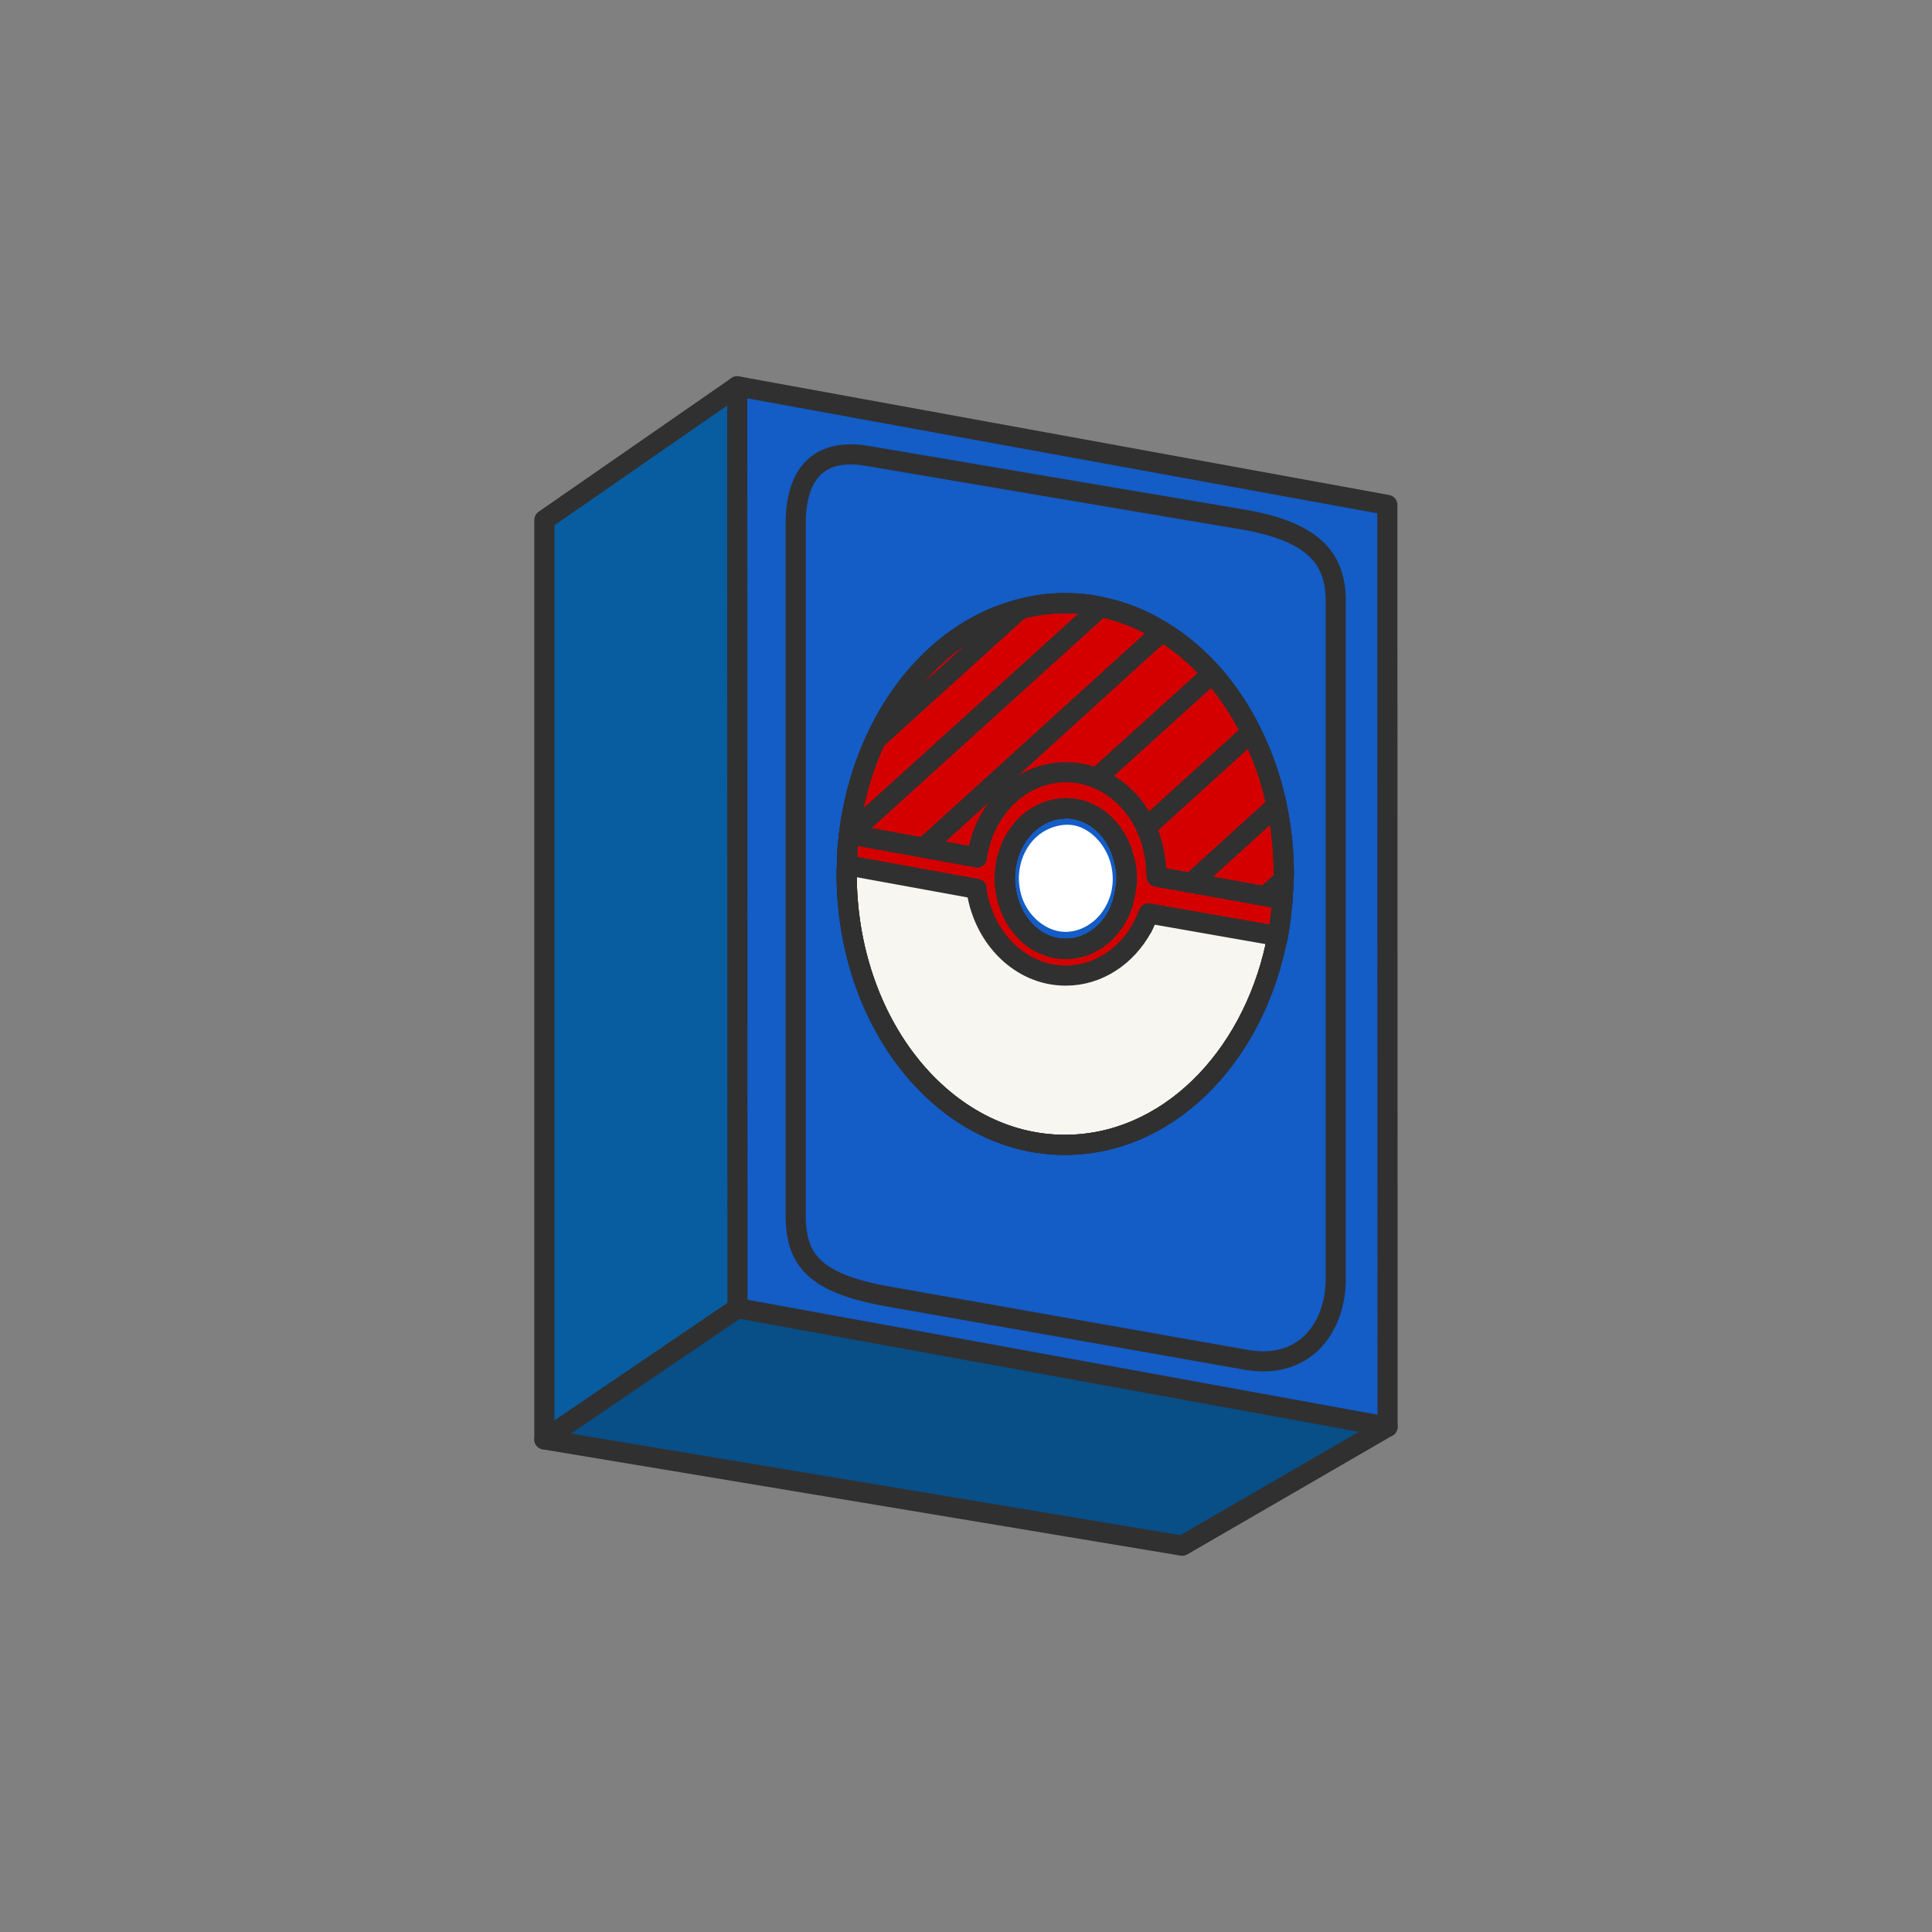 <?xml version="1.0" ?><svg style="enable-background:new 0 0 48 48;" version="1.1" viewBox="0 0 48 48" xml:space="preserve" xmlns="http://www.w3.org/2000/svg" xmlns:xlink="http://www.w3.org/1999/xlink"><rect x="0" y="0" width="48" height="48" fill="#808080" stroke="none"/><g id="Layer_2"/><g id="Layer_1"><g><polygon points="34.475,12.54 34.475,35.45 29.375,38.4 13.525,35.76     13.525,12.92 18.325,9.6   " style="fill:#145CC6;"/><polygon points="34.475,35.45 29.375,38.4 13.525,35.76 18.325,32.5   " style="fill:#084E87;"/><path d="M31.725,20.01c-0.14-0.65-0.35-1.26-0.63-1.82    c-0.27-0.54-0.6-1.03-0.98-1.46c-0.37-0.41-0.79-0.77-1.24-1.04    c-0.47-0.3-0.99-0.5-1.52-0.61c-0.29-0.06-0.59-0.09-0.89-0.09    c-0.39,0-0.77,0.05-1.13,0.15c-1.53,0.39-2.83,1.6-3.58,3.25    C21.495,18.94,21.305,19.54,21.185,20.19c-0.04,0.17-0.07,0.36-0.08,0.53v0.01L21.095,20.75    c-0.01,0.05-0.01,0.09-0.01,0.14c-0.03,0.21-0.04,0.42-0.04,0.64v0.01    c-0.01,0.06-0.01,0.12-0.01,0.17c0,3.72,2.43,6.74,5.43,6.74    c2.51,0,4.61-2.11,5.24-4.97c0.02-0.07,0.03-0.13,0.04-0.2    c0.03-0.14,0.05-0.29,0.07-0.43c0.01-0.06,0.02-0.14,0.02-0.21    c0.03-0.16,0.04-0.33,0.04-0.5c0.02-0.09,0.03-0.19,0.02-0.28    C31.905,21.81,31.905,21.76,31.905,21.71C31.905,21.13,31.835,20.55,31.725,20.01z M26.425,20.089    c0.634-0.029,1.196,0.411,1.43,1.031c0.209,0.523,0.183,1.144-0.09,1.64    c-0.27,0.49-0.74,0.81-1.3,0.81c-0.7,0-1.28-0.56-1.45-1.31    C24.985,22.12,24.965,21.98,24.965,21.83c0-0.695,0.38-1.413,1.057-1.659    C26.158,20.122,26.293,20.095,26.425,20.089z" style="fill:#D40000;"/><path d="M31.745,23.28c-0.01,0.07-0.02,0.13-0.04,0.2    c-0.63,2.86-2.73,4.97-5.24,4.97c-3,0-5.43-3.02-5.43-6.74c0-0.05,0-0.11,0.01-0.17    c0.97,0.17,3.12,0.55,3.12,0.55l0.24,0.59c0,0,0.71,1.1,0.75,1.11    c0.04,0.01,0.98,0.44,0.98,0.44l1.14-0.14l0.95-0.73l0.39-0.68l2.85,0.52L31.745,23.28z    " style="fill:#F7F6F0;"/><polygon points="13.525,12.92 18.325,9.6 18.325,32.5 13.525,35.76   " style="fill:#085CA0;"/><g><g><g><g><path d="M32.046,21.867c0.01-0.057,0.01-0.109,0.01-0.157        c0-0.552-0.062-1.134-0.185-1.73v-0.001c-0.143-0.666-0.359-1.29-0.643-1.855        c-0.272-0.545-0.607-1.044-0.996-1.485c-0.001-0.002-0.001-0.004-0.002-0.006        c-0.001-0.001-0.003-0.001-0.004-0.002c-0-0-0-0-0-0        c-0.397-0.44-0.826-0.8-1.271-1.065c-0.469-0.3-0.997-0.512-1.57-0.631        c-0.007-0.001-0.014-0.002-0.021-0.003c-0.001-0-0.002-0-0.004-0        c-0.685-0.139-1.422-0.113-2.063,0.065c-1.556,0.396-2.896,1.611-3.679,3.331        c-0.265,0.561-0.461,1.179-0.581,1.83c-0.04,0.171-0.068,0.353-0.08,0.532        c-0.001,0.003-0.002,0.006-0.003,0.01c-0,0-0.001,0.001-0.001,0.001        c-0,0,0,0,0,0.001c-0.002,0.007-0.005,0.014-0.007,0.021        c-0.009,0.047-0.012,0.086-0.012,0.12c0,0.01,0.001,0.02,0.001,0.028        c-0.026,0.185-0.04,0.381-0.04,0.594c0,0.015,0,0.028,0,0.043        c-0.011,0.067-0.012,0.147-0.012,0.204c0,3.799,2.504,6.891,5.58,6.891        c2.512,0,4.727-2.093,5.386-5.086c0.052-0.216,0.083-0.433,0.113-0.641        c0.01-0.06,0.019-0.138,0.019-0.188c0-0.006,0-0.012,0-0.017        c0.025-0.137,0.04-0.29,0.04-0.444c0-0.018,0-0.035-0.001-0.053        c0.019-0.084,0.027-0.163,0.027-0.236C32.049,21.912,32.048,21.888,32.046,21.867z         M28.881,21.652c-0-0.005-0.001-0.007-0.001-0.012c0-0.026,0-0.061-0.006-0.077        c-0.017-0.32-0.093-0.634-0.218-0.958l2.382-2.161c0.218,0.47,0.394,0.975,0.517,1.515        l-1.996,1.812L28.881,21.652z M24.265,20.727c-0.043,0.114-0.077,0.252-0.108,0.403l-0.877-0.16        l5.605-5.09c0.354,0.223,0.693,0.509,1.014,0.848l-2.696,2.442        c-0.228-0.081-0.474-0.131-0.738-0.131C25.488,19.04,24.624,19.704,24.265,20.727z         M27.394,15.247c0.439,0.099,0.843,0.263,1.218,0.476l-5.704,5.179l-1.474-0.269L27.394,15.247z         M30.098,16.953c0.307,0.365,0.578,0.769,0.806,1.207l-2.384,2.162        c-0.248-0.445-0.604-0.8-1.019-1.017L30.098,16.953z M31.619,20.306        c0.084,0.483,0.135,0.956,0.135,1.404c0,0.027-0.003,0.049-0.004,0.072l-0.358,0.323        l-1.462-0.267L31.619,20.306z M24.677,15.536l-2.364,2.142        C22.923,16.694,23.742,15.951,24.677,15.536z M21.885,18.47l3.523-3.192        c0.507-0.135,1.067-0.165,1.61-0.095l-5.705,5.157c0.008-0.042,0.009-0.08,0.018-0.122        C21.448,19.591,21.634,19.004,21.885,18.47z M31.559,23.448c-0.629,2.856-2.724,4.852-5.094,4.852        c-2.911,0-5.279-2.956-5.279-6.59c0-0.005,0-0.01,0-0.015c0-0.005,0.001-0.015,0.001-0.021        l2.946,0.537c0.219,1.255,1.188,2.168,2.353,2.179c0.826,0,1.604-0.49,2.031-1.279        c0.002-0.004,0.004-0.008,0.006-0.012c0.031-0.049,0.079-0.156,0.115-0.241l2.936,0.524        C31.568,23.404,31.564,23.427,31.559,23.448z M31.685,22.64c0,0.062-0.009,0.133-0.018,0.188        c-0.013,0.085-0.024,0.172-0.039,0.259c-0.052-0.009-0.103-0.018-0.155-0.028        c-0.134-0.024-0.268-0.048-0.403-0.072c-0.186-0.033-0.372-0.066-0.557-0.099        c-0.206-0.037-0.413-0.074-0.619-0.11c-0.196-0.035-0.393-0.07-0.589-0.105        c-0.155-0.028-0.31-0.055-0.465-0.083c-0.113-0.02-0.302-0.068-0.375,0.003        c-0.069,0.067-0.091,0.148-0.221,0.392c-0.376,0.682-1.048,1.104-1.777,1.104        c-0.229,0-0.46-0.048-0.673-0.132c-0.214-0.085-0.413-0.208-0.587-0.359        c-0.18-0.156-0.333-0.342-0.457-0.545c-0.13-0.214-0.225-0.448-0.286-0.691        c-0.022-0.087-0.041-0.176-0.052-0.29c-0.011-0.05-0.037-0.093-0.082-0.117        c-0.066-0.036-0.16-0.042-0.234-0.055c-0.114-0.021-0.227-0.041-0.341-0.062        c-0.154-0.028-0.308-0.056-0.462-0.084c-0.175-0.032-0.349-0.064-0.524-0.096        c-0.176-0.032-0.352-0.064-0.528-0.096c-0.158-0.029-0.316-0.058-0.474-0.086        c-0.12-0.022-0.241-0.044-0.361-0.066c-0.063-0.012-0.127-0.023-0.206-0.037        c0.004-0.165,0.014-0.318,0.034-0.469c0,0,3.013,0.549,3.04,0.552        c0.071,0,0.135-0.051,0.149-0.131c0.032-0.198,0.072-0.359,0.123-0.494        c0.317-0.905,1.07-1.489,1.938-1.489c0.242,0,0.484,0.047,0.704,0.139        c0.489,0.193,0.911,0.61,1.157,1.139c0.08,0.171,0.133,0.36,0.173,0.544        c0.02,0.092,0.034,0.184,0.045,0.277c0.011,0.093,0.008,0.189,0.024,0.282        c0.016,0.09,0.019,0.188,0.131,0.207c0,0,0.877,0.159,0.88,0.16l1.82,0.331l0.289,0.049        C31.703,22.525,31.695,22.583,31.685,22.64z" style="fill:#0E459E;"/></g></g><path d="M27.621,21.569c-0.017-0.094-0.044-0.186-0.079-0.275      c-0.131-0.333-0.409-0.649-0.756-0.762c-0.319-0.104-0.705-0-0.965,0.201      c-0.333,0.258-0.508,0.679-0.508,1.095c0,0.101,0.012,0.2,0.038,0.324      c0.09,0.429,0.416,0.821,0.838,0.956c0.457,0.146,0.937-0.084,1.204-0.463      c0.089-0.126,0.155-0.267,0.198-0.414C27.653,22.016,27.662,21.789,27.621,21.569z" style="fill:#FFFFFF;"/></g></g></g><g id="Icons_109_"><g><path d="     M28.538,22.693l3.141,0.551 M27.948,21.425c0.007,0.014,0.007,0.036,0.007,0.05     c0.029,0.115,0.036,0.229,0.036,0.351c0,0.093-0.007,0.179-0.029,0.265c0.014,0.021,0,0.036-0.007,0.05     c-0.007,0.064-0.014,0.129-0.043,0.193c0,0.057-0.014,0.115-0.043,0.165c-0.029,0.093-0.064,0.179-0.107,0.258      M28.737,21.782l3.112,0.558 M31.718,20.009c-0.136-0.651-0.351-1.259-0.63-1.817     c-0.265-0.544-0.594-1.03-0.973-1.46c-0.372-0.415-0.794-0.773-1.245-1.045     c-0.472-0.293-0.987-0.501-1.524-0.608c-0.286-0.064-0.587-0.093-0.887-0.093c-0.386,0-0.766,0.05-1.123,0.15     c-1.538,0.394-2.833,1.603-3.585,3.248c-0.258,0.558-0.451,1.159-0.573,1.803     c-0.036,0.172-0.064,0.358-0.079,0.537c-0.007,0.007-0.007,0.014-0.007,0.021     c-0.007,0.05-0.007,0.093-0.014,0.143c-0.029,0.207-0.036,0.422-0.036,0.644     c-0.007,0.057-0.007,0.122-0.007,0.179c0,3.721,2.425,6.733,5.423,6.733c2.511,0,4.615-2.103,5.237-4.965     c0.057-0.207,0.086-0.415,0.115-0.63c0.014-0.065,0.021-0.136,0.021-0.208c0.029-0.165,0.036-0.329,0.043-0.501     c0.014-0.093,0.021-0.193,0.014-0.286c0.007-0.05,0.007-0.093,0.007-0.143     C31.897,21.125,31.833,20.552,31.718,20.009z M27.941,21.425h0.007c0.007,0.014,0.007,0.036,0.007,0.05     c0.029,0.115,0.036,0.229,0.036,0.351c0,0.093-0.007,0.179-0.029,0.265c0.014,0.021,0,0.036-0.007,0.05     c-0.007,0.064-0.014,0.129-0.043,0.193c0,0.057-0.014,0.115-0.043,0.165c-0.029,0.093-0.064,0.179-0.107,0.258     c-0.272,0.494-0.744,0.816-1.281,0.816c-0.014,0-0.014,0-0.021,0c-0.701-0.007-1.281-0.565-1.445-1.317     c-0.029-0.136-0.05-0.279-0.05-0.429c0-0.937,0.644-1.703,1.452-1.739c0.014-0.007,0.029-0.007,0.043-0.007     c0.007,0,0.007,0,0.021,0c0.615,0,1.145,0.429,1.374,1.037C27.89,21.218,27.919,21.318,27.941,21.425z      M31.718,20.009c-0.136-0.651-0.351-1.259-0.63-1.817c-0.265-0.544-0.594-1.03-0.973-1.46     c-0.372-0.415-0.794-0.773-1.245-1.045c-0.472-0.293-0.987-0.501-1.524-0.608     c-0.286-0.064-0.587-0.093-0.887-0.093c-0.386,0-0.766,0.05-1.123,0.15c-1.538,0.394-2.833,1.603-3.585,3.248     c-0.258,0.558-0.451,1.159-0.573,1.803c-0.036,0.172-0.064,0.358-0.079,0.537     c-0.007,0.007-0.007,0.014-0.007,0.021c-0.007,0.05-0.007,0.093-0.014,0.143     c-0.029,0.207-0.036,0.422-0.036,0.644c-0.007,0.057-0.007,0.122-0.007,0.179c0,3.721,2.425,6.733,5.423,6.733     c2.511,0,4.615-2.103,5.237-4.965c0.057-0.207,0.086-0.415,0.115-0.63c0.014-0.065,0.021-0.136,0.021-0.208     c0.029-0.165,0.036-0.329,0.043-0.501c0.014-0.093,0.021-0.193,0.014-0.286c0.007-0.05,0.007-0.093,0.007-0.143     C31.897,21.125,31.833,20.552,31.718,20.009z M27.941,21.425h0.007c0.007,0.014,0.007,0.036,0.007,0.05     c0.029,0.115,0.036,0.229,0.036,0.351c0,0.093-0.007,0.179-0.029,0.265c0.014,0.021,0,0.036-0.007,0.05     c-0.007,0.064-0.014,0.129-0.043,0.193c0,0.057-0.014,0.115-0.043,0.165c-0.029,0.093-0.064,0.179-0.107,0.258     c-0.272,0.494-0.744,0.816-1.281,0.816c-0.014,0-0.014,0-0.021,0c-0.701-0.007-1.281-0.565-1.445-1.317     c-0.029-0.136-0.05-0.279-0.05-0.429c0-0.937,0.644-1.703,1.452-1.739c0.014-0.007,0.029-0.007,0.043-0.007     c0.007,0,0.007,0,0.021,0c0.615,0,1.145,0.429,1.374,1.037C27.89,21.218,27.919,21.318,27.941,21.425z      M31.718,20.009c-0.136-0.651-0.351-1.259-0.63-1.817c-0.265-0.544-0.594-1.03-0.973-1.46     c-0.372-0.415-0.794-0.773-1.245-1.045c-0.472-0.293-0.987-0.501-1.524-0.608     c-0.286-0.064-0.587-0.093-0.887-0.093c-0.386,0-0.766,0.05-1.123,0.15c-1.538,0.394-2.833,1.603-3.585,3.248     c-0.258,0.558-0.451,1.159-0.573,1.803c-0.036,0.172-0.064,0.358-0.079,0.537     c-0.007,0.007-0.007,0.014-0.007,0.021c-0.007,0.05-0.007,0.093-0.014,0.143     c-0.029,0.207-0.036,0.422-0.036,0.644c-0.007,0.057-0.007,0.122-0.007,0.179c0,3.721,2.425,6.733,5.423,6.733     c2.511,0,4.615-2.103,5.237-4.965c0.057-0.207,0.086-0.415,0.115-0.63c0.014-0.065,0.021-0.136,0.021-0.208     c0.029-0.165,0.036-0.329,0.043-0.501c0.014-0.093,0.021-0.193,0.014-0.286c0.007-0.05,0.007-0.093,0.007-0.143     C31.897,21.125,31.833,20.552,31.718,20.009z M27.941,21.425h0.007c0.007,0.014,0.007,0.036,0.007,0.05     c0.029,0.115,0.036,0.229,0.036,0.351c0,0.093-0.007,0.179-0.029,0.265c0.014,0.021,0,0.036-0.007,0.05     c-0.007,0.064-0.014,0.129-0.043,0.193c0,0.057-0.014,0.115-0.043,0.165c-0.029,0.093-0.064,0.179-0.107,0.258     c-0.272,0.494-0.744,0.816-1.281,0.816c-0.014,0-0.014,0-0.021,0c-0.701-0.007-1.281-0.565-1.445-1.317     c-0.029-0.136-0.05-0.279-0.05-0.429c0-0.937,0.644-1.703,1.452-1.739c0.014-0.007,0.029-0.007,0.043-0.007     c0.007,0,0.007,0,0.021,0c0.615,0,1.145,0.429,1.374,1.037C27.89,21.218,27.919,21.318,27.941,21.425z      M31.718,20.009c-0.136-0.651-0.351-1.259-0.63-1.817c-0.265-0.544-0.594-1.03-0.973-1.46     c-0.372-0.415-0.794-0.773-1.245-1.045c-0.472-0.293-0.987-0.501-1.524-0.608     c-0.286-0.064-0.587-0.093-0.887-0.093c-0.386,0-0.766,0.05-1.123,0.15c-1.538,0.394-2.833,1.603-3.585,3.248     c-0.258,0.558-0.451,1.159-0.573,1.803c-0.036,0.172-0.064,0.358-0.079,0.537     c-0.007,0.007-0.007,0.014-0.007,0.021c-0.007,0.05-0.007,0.093-0.014,0.143     c-0.029,0.207-0.036,0.422-0.036,0.644c-0.007,0.057-0.007,0.122-0.007,0.179c0,3.721,2.425,6.733,5.423,6.733     c2.511,0,4.615-2.103,5.237-4.965c0.057-0.207,0.086-0.415,0.115-0.63c0.014-0.065,0.021-0.136,0.021-0.208     c0.029-0.165,0.036-0.329,0.043-0.501c0.014-0.093,0.021-0.193,0.014-0.286c0.007-0.05,0.007-0.093,0.007-0.143     C31.897,21.125,31.833,20.552,31.718,20.009z M27.941,21.425h0.007c0.007,0.014,0.007,0.036,0.007,0.05     c0.029,0.115,0.036,0.229,0.036,0.351c0,0.093-0.007,0.179-0.029,0.265c0.014,0.021,0,0.036-0.007,0.05     c-0.007,0.064-0.014,0.129-0.043,0.193c0,0.057-0.014,0.115-0.043,0.165c-0.029,0.093-0.064,0.179-0.107,0.258     c-0.272,0.494-0.744,0.816-1.281,0.816c-0.014,0-0.014,0-0.021,0c-0.701-0.007-1.281-0.565-1.445-1.317     c-0.029-0.136-0.05-0.279-0.05-0.429c0-0.937,0.644-1.703,1.452-1.739c0.014-0.007,0.029-0.007,0.043-0.007     c0.007,0,0.007,0,0.021,0c0.615,0,1.145,0.429,1.374,1.037C27.89,21.218,27.919,21.318,27.941,21.425z      M31.718,20.009c-0.136-0.651-0.351-1.259-0.63-1.817c-0.265-0.544-0.594-1.03-0.973-1.46     c-0.372-0.415-0.794-0.773-1.245-1.045c-0.472-0.293-0.987-0.501-1.524-0.608     c-0.286-0.064-0.587-0.093-0.887-0.093c-0.386,0-0.766,0.05-1.123,0.15c-1.538,0.394-2.833,1.603-3.585,3.248     c-0.258,0.558-0.451,1.159-0.573,1.803c-0.036,0.172-0.064,0.358-0.079,0.537     c-0.007,0.007-0.007,0.014-0.007,0.021c-0.007,0.05-0.007,0.093-0.014,0.143     c-0.029,0.207-0.036,0.422-0.036,0.644c-0.007,0.057-0.007,0.122-0.007,0.179c0,3.721,2.425,6.733,5.423,6.733     c2.511,0,4.615-2.103,5.237-4.965c0.057-0.207,0.086-0.415,0.115-0.63c0.014-0.065,0.021-0.136,0.021-0.208     c0.029-0.165,0.036-0.329,0.043-0.501c0.014-0.093,0.021-0.193,0.014-0.286c0.007-0.05,0.007-0.093,0.007-0.143     C31.897,21.125,31.833,20.552,31.718,20.009z M27.941,21.425h0.007c0.007,0.014,0.007,0.036,0.007,0.05     c0.029,0.115,0.036,0.229,0.036,0.351c0,0.093-0.007,0.179-0.029,0.265c0.014,0.021,0,0.036-0.007,0.05     c-0.007,0.064-0.014,0.129-0.043,0.193c0,0.057-0.014,0.115-0.043,0.165c-0.029,0.093-0.064,0.179-0.107,0.258     c-0.272,0.494-0.744,0.816-1.281,0.816c-0.014,0-0.014,0-0.021,0c-0.701-0.007-1.281-0.565-1.445-1.317     c-0.029-0.136-0.05-0.279-0.05-0.429c0-0.937,0.644-1.703,1.452-1.739c0.014-0.007,0.029-0.007,0.043-0.007     c0.007,0,0.007,0,0.021,0c0.615,0,1.145,0.429,1.374,1.037C27.89,21.218,27.919,21.318,27.941,21.425z      M31.718,20.009c-0.136-0.651-0.351-1.259-0.63-1.817c-0.265-0.544-0.594-1.03-0.973-1.46     c-0.372-0.415-0.794-0.773-1.245-1.045c-0.472-0.293-0.987-0.501-1.524-0.608     c-0.286-0.064-0.587-0.093-0.887-0.093c-0.386,0-0.766,0.05-1.123,0.15c-1.538,0.394-2.833,1.603-3.585,3.248     c-0.258,0.558-0.451,1.159-0.573,1.803c-0.036,0.172-0.064,0.358-0.079,0.537     c-0.007,0.007-0.007,0.014-0.007,0.021c-0.007,0.05-0.007,0.093-0.014,0.143     c-0.029,0.207-0.036,0.422-0.036,0.644c-0.007,0.057-0.007,0.122-0.007,0.179c0,3.721,2.425,6.733,5.423,6.733     c2.511,0,4.615-2.103,5.237-4.965c0.057-0.207,0.086-0.415,0.115-0.63c0.014-0.065,0.021-0.136,0.021-0.208     c0.029-0.165,0.036-0.329,0.043-0.501c0.014-0.093,0.021-0.193,0.014-0.286c0.007-0.05,0.007-0.093,0.007-0.143     C31.897,21.125,31.833,20.552,31.718,20.009z M27.941,21.425h0.007c0.007,0.014,0.007,0.036,0.007,0.05     c0.029,0.115,0.036,0.229,0.036,0.351c0,0.093-0.007,0.179-0.029,0.265c0.014,0.021,0,0.036-0.007,0.05     c-0.007,0.064-0.014,0.129-0.043,0.193c0,0.057-0.014,0.115-0.043,0.165c-0.029,0.093-0.064,0.179-0.107,0.258     c-0.272,0.494-0.744,0.816-1.281,0.816c-0.014,0-0.014,0-0.021,0c-0.701-0.007-1.281-0.565-1.445-1.317     c-0.029-0.136-0.05-0.279-0.05-0.429c0-0.937,0.644-1.703,1.452-1.739c0.014-0.007,0.029-0.007,0.043-0.007     c0.007,0,0.007,0,0.021,0c0.615,0,1.145,0.429,1.374,1.037C27.89,21.218,27.919,21.318,27.941,21.425z      M31.718,20.009c-0.136-0.651-0.351-1.259-0.63-1.817c-0.265-0.544-0.594-1.03-0.973-1.46     c-0.372-0.415-0.794-0.773-1.245-1.045c-0.472-0.293-0.987-0.501-1.524-0.608     c-0.286-0.064-0.587-0.093-0.887-0.093c-0.386,0-0.766,0.05-1.123,0.15c-1.538,0.394-2.833,1.603-3.585,3.248     c-0.258,0.558-0.451,1.159-0.573,1.803c-0.036,0.172-0.064,0.358-0.079,0.537     c-0.007,0.007-0.007,0.014-0.007,0.021c-0.007,0.05-0.007,0.093-0.014,0.143     c-0.029,0.207-0.036,0.422-0.036,0.644c-0.007,0.057-0.007,0.122-0.007,0.179c0,3.721,2.425,6.733,5.423,6.733     c2.511,0,4.615-2.103,5.237-4.965c0.057-0.207,0.086-0.415,0.115-0.63c0.014-0.065,0.021-0.136,0.021-0.208     c0.029-0.165,0.036-0.329,0.043-0.501c0.014-0.093,0.021-0.193,0.014-0.286c0.007-0.05,0.007-0.093,0.007-0.143     C31.897,21.125,31.833,20.552,31.718,20.009z M27.941,21.425h0.007c0.007,0.014,0.007,0.036,0.007,0.05     c0.029,0.115,0.036,0.229,0.036,0.351c0,0.093-0.007,0.179-0.029,0.265c0.014,0.021,0,0.036-0.007,0.05     c-0.007,0.064-0.014,0.129-0.043,0.193c0,0.057-0.014,0.115-0.043,0.165c-0.029,0.093-0.064,0.179-0.107,0.258     c-0.272,0.494-0.744,0.816-1.281,0.816c-0.014,0-0.014,0-0.021,0c-0.701-0.007-1.281-0.565-1.445-1.317     c-0.029-0.136-0.05-0.279-0.05-0.429c0-0.937,0.644-1.703,1.452-1.739c0.014-0.007,0.029-0.007,0.043-0.007     c0.007,0,0.007,0,0.021,0c0.615,0,1.145,0.429,1.374,1.037C27.89,21.218,27.919,21.318,27.941,21.425z      M31.718,20.009c-0.136-0.651-0.351-1.259-0.63-1.817c-0.265-0.544-0.594-1.03-0.973-1.46     c-0.372-0.415-0.794-0.773-1.245-1.045c-0.472-0.293-0.987-0.501-1.524-0.608     c-0.286-0.064-0.587-0.093-0.887-0.093c-0.386,0-0.766,0.05-1.123,0.15c-1.538,0.394-2.833,1.603-3.585,3.248     c-0.258,0.558-0.451,1.159-0.573,1.803c-0.036,0.172-0.064,0.358-0.079,0.537     c-0.007,0.007-0.007,0.014-0.007,0.021c-0.007,0.05-0.007,0.093-0.014,0.143     c-0.029,0.207-0.036,0.422-0.036,0.644c-0.007,0.057-0.007,0.122-0.007,0.179c0,3.721,2.425,6.733,5.423,6.733     c2.511,0,4.615-2.103,5.237-4.965c0.057-0.207,0.086-0.415,0.115-0.63c0.014-0.065,0.021-0.136,0.021-0.208     c0.029-0.165,0.036-0.329,0.043-0.501c0.014-0.093,0.021-0.193,0.014-0.286c0.007-0.05,0.007-0.093,0.007-0.143     C31.897,21.125,31.833,20.552,31.718,20.009z M27.941,21.425h0.007c0.007,0.014,0.007,0.036,0.007,0.05     c0.029,0.115,0.036,0.229,0.036,0.351c0,0.093-0.007,0.179-0.029,0.265c0.014,0.021,0,0.036-0.007,0.05     c-0.007,0.064-0.014,0.129-0.043,0.193c0,0.057-0.014,0.115-0.043,0.165c-0.029,0.093-0.064,0.179-0.107,0.258     c-0.272,0.494-0.744,0.816-1.281,0.816c-0.014,0-0.014,0-0.021,0c-0.701-0.007-1.281-0.565-1.445-1.317     c-0.029-0.136-0.05-0.279-0.05-0.429c0-0.937,0.644-1.703,1.452-1.739c0.014-0.007,0.029-0.007,0.043-0.007     c0.007,0,0.007,0,0.021,0c0.615,0,1.145,0.429,1.374,1.037C27.89,21.218,27.919,21.318,27.941,21.425z      M31.718,20.009c-0.136-0.651-0.351-1.259-0.63-1.817c-0.265-0.544-0.594-1.03-0.973-1.46     c-0.372-0.415-0.794-0.773-1.245-1.045c-0.472-0.293-0.987-0.501-1.524-0.608     c-0.286-0.064-0.587-0.093-0.887-0.093c-0.386,0-0.766,0.05-1.123,0.15c-1.538,0.394-2.833,1.603-3.585,3.248     c-0.258,0.558-0.451,1.159-0.573,1.803c-0.036,0.172-0.064,0.358-0.079,0.537     c-0.007,0.007-0.007,0.014-0.007,0.021c-0.007,0.05-0.007,0.093-0.014,0.143     c-0.029,0.207-0.036,0.422-0.036,0.644c-0.007,0.057-0.007,0.122-0.007,0.179c0,3.721,2.425,6.733,5.423,6.733     c2.511,0,4.615-2.103,5.237-4.965c0.057-0.207,0.086-0.415,0.115-0.63c0.014-0.065,0.021-0.136,0.021-0.208     c0.029-0.165,0.036-0.329,0.043-0.501c0.014-0.093,0.021-0.193,0.014-0.286c0.007-0.05,0.007-0.093,0.007-0.143     C31.897,21.125,31.833,20.552,31.718,20.009z M27.941,21.425h0.007c0.007,0.014,0.007,0.036,0.007,0.05     c0.029,0.115,0.036,0.229,0.036,0.351c0,0.093-0.007,0.179-0.029,0.265c0.014,0.021,0,0.036-0.007,0.05     c-0.007,0.064-0.014,0.129-0.043,0.193c0,0.057-0.014,0.115-0.043,0.165c-0.029,0.093-0.064,0.179-0.107,0.258     c-0.272,0.494-0.744,0.816-1.281,0.816c-0.014,0-0.014,0-0.021,0c-0.701-0.007-1.281-0.565-1.445-1.317     c-0.029-0.136-0.05-0.279-0.05-0.429c0-0.937,0.644-1.703,1.452-1.739c0.014-0.007,0.029-0.007,0.043-0.007     c0.007,0,0.007,0,0.021,0c0.615,0,1.145,0.429,1.374,1.037C27.89,21.218,27.919,21.318,27.941,21.425z      M31.718,20.009c-0.136-0.651-0.351-1.259-0.63-1.817c-0.265-0.544-0.594-1.03-0.973-1.46     c-0.372-0.415-0.794-0.773-1.245-1.045c-0.472-0.293-0.987-0.501-1.524-0.608     c-0.286-0.064-0.587-0.093-0.887-0.093c-0.386,0-0.766,0.05-1.123,0.15c-1.538,0.394-2.833,1.603-3.585,3.248     c-0.258,0.558-0.451,1.159-0.573,1.803c-0.036,0.172-0.064,0.358-0.079,0.537     c-0.007,0.007-0.007,0.014-0.007,0.021c-0.007,0.05-0.007,0.093-0.014,0.143     c-0.029,0.207-0.036,0.422-0.036,0.644c-0.007,0.057-0.007,0.122-0.007,0.179c0,3.721,2.425,6.733,5.423,6.733     c2.511,0,4.615-2.103,5.237-4.965c0.057-0.207,0.086-0.415,0.115-0.63c0.014-0.065,0.021-0.136,0.021-0.208     c0.029-0.165,0.036-0.329,0.043-0.501c0.014-0.093,0.021-0.193,0.014-0.286c0.007-0.05,0.007-0.093,0.007-0.143     C31.897,21.125,31.833,20.552,31.718,20.009z M27.941,21.425h0.007c0.007,0.014,0.007,0.036,0.007,0.05     c0.029,0.115,0.036,0.229,0.036,0.351c0,0.093-0.007,0.179-0.029,0.265c0.014,0.021,0,0.036-0.007,0.05     c-0.007,0.064-0.014,0.129-0.043,0.193c0,0.057-0.014,0.115-0.043,0.165c-0.029,0.093-0.064,0.179-0.107,0.258     c-0.272,0.494-0.744,0.816-1.281,0.816c-0.014,0-0.014,0-0.021,0c-0.701-0.007-1.281-0.565-1.445-1.317     c-0.029-0.136-0.05-0.279-0.05-0.429c0-0.937,0.644-1.703,1.452-1.739c0.014-0.007,0.029-0.007,0.043-0.007     c0.007,0,0.007,0,0.021,0c0.615,0,1.145,0.429,1.374,1.037C27.89,21.218,27.919,21.318,27.941,21.425z      M31.718,20.009c-0.136-0.651-0.351-1.259-0.63-1.817c-0.265-0.544-0.594-1.03-0.973-1.46     c-0.372-0.415-0.794-0.773-1.245-1.045c-0.472-0.293-0.987-0.501-1.524-0.608     c-0.286-0.064-0.587-0.093-0.887-0.093c-0.386,0-0.766,0.05-1.123,0.15c-1.538,0.394-2.833,1.603-3.585,3.248     c-0.258,0.558-0.451,1.159-0.573,1.803c-0.036,0.172-0.064,0.358-0.079,0.537     c-0.007,0.007-0.007,0.014-0.007,0.021c-0.007,0.05-0.007,0.093-0.014,0.143     c-0.029,0.207-0.036,0.422-0.036,0.644c-0.007,0.057-0.007,0.122-0.007,0.179c0,3.721,2.425,6.733,5.423,6.733     c2.511,0,4.615-2.103,5.237-4.965c0.057-0.207,0.086-0.415,0.115-0.63c0.014-0.065,0.021-0.136,0.021-0.208     c0.029-0.165,0.036-0.329,0.043-0.501c0.014-0.093,0.021-0.193,0.014-0.286c0.007-0.05,0.007-0.093,0.007-0.143     C31.897,21.125,31.833,20.552,31.718,20.009z M27.941,21.425h0.007c0.007,0.014,0.007,0.036,0.007,0.05     c0.029,0.115,0.036,0.229,0.036,0.351c0,0.093-0.007,0.179-0.029,0.265c0.014,0.021,0,0.036-0.007,0.05     c-0.007,0.064-0.014,0.129-0.043,0.193c0,0.057-0.014,0.115-0.043,0.165c-0.029,0.093-0.064,0.179-0.107,0.258     c-0.272,0.494-0.744,0.816-1.281,0.816c-0.014,0-0.014,0-0.021,0c-0.701-0.007-1.281-0.565-1.445-1.317     c-0.029-0.136-0.05-0.279-0.05-0.429c0-0.937,0.644-1.703,1.452-1.739c0.014-0.007,0.029-0.007,0.043-0.007     c0.007,0,0.007,0,0.021,0c0.615,0,1.145,0.429,1.374,1.037C27.89,21.218,27.919,21.318,27.941,21.425z      M31.718,20.009c-0.136-0.651-0.351-1.259-0.63-1.817c-0.265-0.544-0.594-1.03-0.973-1.46     c-0.372-0.415-0.794-0.773-1.245-1.045c-0.472-0.293-0.987-0.501-1.524-0.608     c-0.286-0.064-0.587-0.093-0.887-0.093c-0.386,0-0.766,0.05-1.123,0.15c-1.538,0.394-2.833,1.603-3.585,3.248     c-0.258,0.558-0.451,1.159-0.573,1.803c-0.036,0.172-0.064,0.358-0.079,0.537     c-0.007,0.007-0.007,0.014-0.007,0.021c-0.007,0.05-0.007,0.093-0.014,0.143     c-0.029,0.207-0.036,0.422-0.036,0.644c-0.007,0.057-0.007,0.122-0.007,0.179c0,3.721,2.425,6.733,5.423,6.733     c2.511,0,4.615-2.103,5.237-4.965c0.057-0.207,0.086-0.415,0.115-0.63c0.014-0.065,0.021-0.136,0.021-0.208     c0.029-0.165,0.036-0.329,0.043-0.501c0.014-0.093,0.021-0.193,0.014-0.286c0.007-0.05,0.007-0.093,0.007-0.143     C31.897,21.125,31.833,20.552,31.718,20.009z M27.941,21.425h0.007c0.007,0.014,0.007,0.036,0.007,0.05     c0.029,0.115,0.036,0.229,0.036,0.351c0,0.093-0.007,0.179-0.029,0.265c0.014,0.021,0,0.036-0.007,0.05     c-0.007,0.064-0.014,0.129-0.043,0.193c0,0.057-0.014,0.115-0.043,0.165c-0.029,0.093-0.064,0.179-0.107,0.258     c-0.272,0.494-0.744,0.816-1.281,0.816c-0.014,0-0.014,0-0.021,0c-0.701-0.007-1.281-0.565-1.445-1.317     c-0.029-0.136-0.05-0.279-0.05-0.429c0-0.937,0.644-1.703,1.452-1.739c0.014-0.007,0.029-0.007,0.043-0.007     c0.007,0,0.007,0,0.021,0c0.615,0,1.145,0.429,1.374,1.037C27.89,21.218,27.919,21.318,27.941,21.425z      M33.185,31.793c0,1.102-0.697,2.24-2.197,1.996l-4.529-0.801l-4.493-0.794     c-1.732-0.329-2.197-0.894-2.197-1.996V13.01c0-1.364,0.689-1.878,1.796-1.68l4.894,0.83l4.529,0.765     c1.572,0.296,2.197,0.894,2.197,1.996V31.793z M31.089,18.191c-0.265-0.544-0.594-1.03-0.973-1.46     c-0.372-0.415-0.794-0.773-1.245-1.045c-0.472-0.293-0.987-0.501-1.524-0.608     c-0.286-0.064-0.587-0.093-0.887-0.093c-0.386,0-0.766,0.05-1.123,0.15c-1.538,0.394-2.833,1.603-3.585,3.248     c-0.258,0.558-0.451,1.159-0.573,1.803c-0.036,0.172-0.064,0.358-0.079,0.537     c-0.007,0.007-0.007,0.014-0.007,0.021c-0.007,0.05-0.007,0.093-0.014,0.143     c-0.029,0.207-0.036,0.422-0.036,0.644c-0.007,0.057-0.007,0.122-0.007,0.179c0,3.721,2.425,6.733,5.423,6.733     c2.511,0,4.615-2.103,5.237-4.965c0.057-0.207,0.086-0.415,0.115-0.63c0.014-0.065,0.021-0.136,0.021-0.208     c0.029-0.165,0.036-0.329,0.043-0.501c0.014-0.093,0.021-0.193,0.014-0.286c0.007-0.05,0.007-0.093,0.007-0.143     c0-0.587-0.064-1.159-0.179-1.703C31.582,19.358,31.368,18.749,31.089,18.191z M27.941,21.425h0.007     c0.007,0.014,0.007,0.036,0.007,0.05c0.029,0.115,0.036,0.229,0.036,0.351c0,0.093-0.007,0.179-0.029,0.265     c0.014,0.021,0,0.036-0.007,0.05c-0.007,0.064-0.014,0.129-0.043,0.193c0,0.057-0.014,0.115-0.043,0.165     c-0.029,0.093-0.064,0.179-0.107,0.258c-0.272,0.494-0.744,0.816-1.281,0.816c-0.014,0-0.014,0-0.021,0     c-0.701-0.007-1.281-0.565-1.445-1.317c-0.029-0.136-0.05-0.279-0.05-0.429c0-0.937,0.644-1.703,1.452-1.739     c0.014-0.007,0.029-0.007,0.043-0.007c0.007,0,0.007,0,0.021,0c0.615,0,1.145,0.429,1.374,1.037     C27.89,21.218,27.919,21.318,27.941,21.425z M31.718,20.009c-0.136-0.651-0.351-1.259-0.63-1.817     c-0.265-0.544-0.594-1.03-0.973-1.46c-0.372-0.415-0.794-0.773-1.245-1.045     c-0.472-0.293-0.987-0.501-1.524-0.608c-0.286-0.064-0.587-0.093-0.887-0.093c-0.386,0-0.766,0.05-1.123,0.15     c-1.538,0.394-2.833,1.603-3.585,3.248c-0.258,0.558-0.451,1.159-0.573,1.803     c-0.036,0.172-0.064,0.358-0.079,0.537c-0.007,0.007-0.007,0.014-0.007,0.021     c-0.007,0.05-0.007,0.093-0.014,0.143c-0.029,0.207-0.036,0.422-0.036,0.644     c-0.007,0.057-0.007,0.122-0.007,0.179c0,3.721,2.425,6.733,5.423,6.733c2.511,0,4.615-2.103,5.237-4.965     c0.057-0.207,0.086-0.415,0.115-0.63c0.014-0.065,0.021-0.136,0.021-0.208c0.029-0.165,0.036-0.329,0.043-0.501     c0.014-0.093,0.021-0.193,0.014-0.286c0.007-0.05,0.007-0.093,0.007-0.143     C31.897,21.125,31.833,20.552,31.718,20.009z M27.941,21.425h0.007c0.007,0.014,0.007,0.036,0.007,0.05     c0.029,0.115,0.036,0.229,0.036,0.351c0,0.093-0.007,0.179-0.029,0.265c0.014,0.021,0,0.036-0.007,0.05     c-0.007,0.064-0.014,0.129-0.043,0.193c0,0.057-0.014,0.115-0.043,0.165c-0.029,0.093-0.064,0.179-0.107,0.258     c-0.272,0.494-0.744,0.816-1.281,0.816c-0.014,0-0.014,0-0.021,0c-0.701-0.007-1.281-0.565-1.445-1.317     c-0.029-0.136-0.05-0.279-0.05-0.429c0-0.937,0.644-1.703,1.452-1.739c0.014-0.007,0.029-0.007,0.043-0.007     c0.007,0,0.007,0,0.021,0c0.615,0,1.145,0.429,1.374,1.037C27.89,21.218,27.919,21.318,27.941,21.425z      M31.718,20.009c-0.136-0.651-0.351-1.259-0.63-1.817c-0.265-0.544-0.594-1.03-0.973-1.46     c-0.372-0.415-0.794-0.773-1.245-1.045c-0.472-0.293-0.987-0.501-1.524-0.608     c-0.286-0.064-0.587-0.093-0.887-0.093c-0.386,0-0.766,0.05-1.123,0.15c-1.538,0.394-2.833,1.603-3.585,3.248     c-0.258,0.558-0.451,1.159-0.573,1.803c-0.036,0.172-0.064,0.358-0.079,0.537     c-0.007,0.007-0.007,0.014-0.007,0.021c-0.007,0.05-0.007,0.093-0.014,0.143     c-0.029,0.207-0.036,0.422-0.036,0.644c-0.007,0.057-0.007,0.122-0.007,0.179c0,3.721,2.425,6.733,5.423,6.733     c2.511,0,4.615-2.103,5.237-4.965c0.057-0.207,0.086-0.415,0.115-0.63c0.014-0.065,0.021-0.136,0.021-0.208     c0.029-0.165,0.036-0.329,0.043-0.501c0.014-0.093,0.021-0.193,0.014-0.286c0.007-0.05,0.007-0.093,0.007-0.143     C31.897,21.125,31.833,20.552,31.718,20.009z M27.941,21.425h0.007c0.007,0.014,0.007,0.036,0.007,0.05     c0.029,0.115,0.036,0.229,0.036,0.351c0,0.093-0.007,0.179-0.029,0.265c0.014,0.021,0,0.036-0.007,0.05     c-0.007,0.064-0.014,0.129-0.043,0.193c0,0.057-0.014,0.115-0.043,0.165c-0.029,0.093-0.064,0.179-0.107,0.258     c-0.272,0.494-0.744,0.816-1.281,0.816c-0.014,0-0.014,0-0.021,0c-0.701-0.007-1.281-0.565-1.445-1.317     c-0.029-0.136-0.05-0.279-0.05-0.429c0-0.937,0.644-1.703,1.452-1.739c0.014-0.007,0.029-0.007,0.043-0.007     c0.007,0,0.007,0,0.021,0c0.615,0,1.145,0.429,1.374,1.037C27.89,21.218,27.919,21.318,27.941,21.425z      M31.718,20.009c-0.136-0.651-0.351-1.259-0.63-1.817c-0.265-0.544-0.594-1.03-0.973-1.46     c-0.372-0.415-0.794-0.773-1.245-1.045c-0.472-0.293-0.987-0.501-1.524-0.608     c-0.286-0.064-0.587-0.093-0.887-0.093c-0.386,0-0.766,0.05-1.123,0.15c-1.538,0.394-2.833,1.603-3.585,3.248     c-0.258,0.558-0.451,1.159-0.573,1.803c-0.036,0.172-0.064,0.358-0.079,0.537     c-0.007,0.007-0.007,0.014-0.007,0.021c-0.007,0.05-0.007,0.093-0.014,0.143     c-0.029,0.207-0.036,0.422-0.036,0.644c-0.007,0.057-0.007,0.122-0.007,0.179c0,3.721,2.425,6.733,5.423,6.733     c2.511,0,4.615-2.103,5.237-4.965c0.057-0.207,0.086-0.415,0.115-0.63c0.014-0.065,0.021-0.136,0.021-0.208     c0.029-0.165,0.036-0.329,0.043-0.501c0.014-0.093,0.021-0.193,0.014-0.286c0.007-0.05,0.007-0.093,0.007-0.143     C31.897,21.125,31.833,20.552,31.718,20.009z M27.941,21.425h0.007c0.007,0.014,0.007,0.036,0.007,0.05     c0.029,0.115,0.036,0.229,0.036,0.351c0,0.093-0.007,0.179-0.029,0.265c0.014,0.021,0,0.036-0.007,0.05     c-0.007,0.064-0.014,0.129-0.043,0.193c0,0.057-0.014,0.115-0.043,0.165c-0.029,0.093-0.064,0.179-0.107,0.258     c-0.272,0.494-0.744,0.816-1.281,0.816c-0.014,0-0.014,0-0.021,0c-0.701-0.007-1.281-0.565-1.445-1.317     c-0.029-0.136-0.05-0.279-0.05-0.429c0-0.937,0.644-1.703,1.452-1.739c0.014-0.007,0.029-0.007,0.043-0.007     c0.007,0,0.007,0,0.021,0c0.615,0,1.145,0.429,1.374,1.037C27.89,21.218,27.919,21.318,27.941,21.425z      M31.718,20.009c-0.136-0.651-0.351-1.259-0.63-1.817c-0.265-0.544-0.594-1.03-0.973-1.46     c-0.372-0.415-0.794-0.773-1.245-1.045c-0.472-0.293-0.987-0.501-1.524-0.608     c-0.286-0.064-0.587-0.093-0.887-0.093c-0.386,0-0.766,0.05-1.123,0.15c-1.538,0.394-2.833,1.603-3.585,3.248     c-0.258,0.558-0.451,1.159-0.573,1.803c-0.036,0.172-0.064,0.358-0.079,0.537     c-0.007,0.007-0.007,0.014-0.007,0.021c-0.007,0.05-0.007,0.093-0.014,0.143     c-0.029,0.207-0.036,0.422-0.036,0.644c-0.007,0.057-0.007,0.122-0.007,0.179c0,3.721,2.425,6.733,5.423,6.733     c2.511,0,4.615-2.103,5.237-4.965c0.057-0.207,0.086-0.415,0.115-0.63c0.014-0.065,0.021-0.136,0.021-0.208     c0.029-0.165,0.036-0.329,0.043-0.501c0.014-0.093,0.021-0.193,0.014-0.286c0.007-0.05,0.007-0.093,0.007-0.143     C31.897,21.125,31.833,20.552,31.718,20.009z M27.941,21.425h0.007c0.007,0.014,0.007,0.036,0.007,0.05     c0.029,0.115,0.036,0.229,0.036,0.351c0,0.093-0.007,0.179-0.029,0.265c0.014,0.021,0,0.036-0.007,0.05     c-0.007,0.064-0.014,0.129-0.043,0.193c0,0.057-0.014,0.115-0.043,0.165c-0.029,0.093-0.064,0.179-0.107,0.258     c-0.272,0.494-0.744,0.816-1.281,0.816c-0.014,0-0.014,0-0.021,0c-0.701-0.007-1.281-0.565-1.445-1.317     c-0.029-0.136-0.05-0.279-0.05-0.429c0-0.937,0.644-1.703,1.452-1.739c0.014-0.007,0.029-0.007,0.043-0.007     c0.007,0,0.007,0,0.021,0c0.615,0,1.145,0.429,1.374,1.037C27.89,21.218,27.919,21.318,27.941,21.425z      M31.718,20.009c-0.136-0.651-0.351-1.259-0.63-1.817c-0.265-0.544-0.594-1.03-0.973-1.46     c-0.372-0.415-0.794-0.773-1.245-1.045c-0.472-0.293-0.987-0.501-1.524-0.608     c-0.286-0.064-0.587-0.093-0.887-0.093c-0.386,0-0.766,0.05-1.123,0.15c-1.538,0.394-2.833,1.603-3.585,3.248     c-0.258,0.558-0.451,1.159-0.573,1.803c-0.036,0.172-0.064,0.358-0.079,0.537     c-0.007,0.007-0.007,0.014-0.007,0.021c-0.007,0.05-0.007,0.093-0.014,0.143     c-0.029,0.207-0.036,0.422-0.036,0.644c-0.007,0.057-0.007,0.122-0.007,0.179c0,3.721,2.425,6.733,5.423,6.733     c2.511,0,4.615-2.103,5.237-4.965c0.057-0.207,0.086-0.415,0.115-0.63c0.014-0.065,0.021-0.136,0.021-0.208     c0.029-0.165,0.036-0.329,0.043-0.501c0.014-0.093,0.021-0.193,0.014-0.286c0.007-0.05,0.007-0.093,0.007-0.143     C31.897,21.125,31.833,20.552,31.718,20.009z M27.941,21.425h0.007c0.007,0.014,0.007,0.036,0.007,0.05     c0.029,0.115,0.036,0.229,0.036,0.351c0,0.093-0.007,0.179-0.029,0.265c0.014,0.021,0,0.036-0.007,0.05     c-0.007,0.064-0.014,0.129-0.043,0.193c0,0.057-0.014,0.115-0.043,0.165c-0.029,0.093-0.064,0.179-0.107,0.258     c-0.272,0.494-0.744,0.816-1.281,0.816c-0.014,0-0.014,0-0.021,0c-0.701-0.007-1.281-0.565-1.445-1.317     c-0.029-0.136-0.05-0.279-0.05-0.429c0-0.937,0.644-1.703,1.452-1.739c0.014-0.007,0.029-0.007,0.043-0.007     c0.007,0,0.007,0,0.021,0c0.615,0,1.145,0.429,1.374,1.037C27.89,21.218,27.919,21.318,27.941,21.425z      M31.718,20.009c-0.136-0.651-0.351-1.259-0.63-1.817c-0.265-0.544-0.594-1.03-0.973-1.46     c-0.372-0.415-0.794-0.773-1.245-1.045c-0.472-0.293-0.987-0.501-1.524-0.608     c-0.286-0.064-0.587-0.093-0.887-0.093c-0.386,0-0.766,0.05-1.123,0.15c-1.538,0.394-2.833,1.603-3.585,3.248     c-0.258,0.558-0.451,1.159-0.573,1.803c-0.036,0.172-0.064,0.358-0.079,0.537     c-0.007,0.007-0.007,0.014-0.007,0.021c-0.007,0.05-0.007,0.093-0.014,0.143     c-0.029,0.207-0.036,0.422-0.036,0.644c-0.007,0.057-0.007,0.122-0.007,0.179c0,3.721,2.425,6.733,5.423,6.733     c2.511,0,4.615-2.103,5.237-4.965c0.057-0.207,0.086-0.415,0.115-0.63c0.014-0.065,0.021-0.136,0.021-0.208     c0.029-0.165,0.036-0.329,0.043-0.501c0.014-0.093,0.021-0.193,0.014-0.286c0.007-0.05,0.007-0.093,0.007-0.143     C31.897,21.125,31.833,20.552,31.718,20.009z M27.941,21.425h0.007c0.007,0.014,0.007,0.036,0.007,0.05     c0.029,0.115,0.036,0.229,0.036,0.351c0,0.093-0.007,0.179-0.029,0.265c0.014,0.021,0,0.036-0.007,0.05     c-0.007,0.064-0.014,0.129-0.043,0.193c0,0.057-0.014,0.115-0.043,0.165c-0.029,0.093-0.064,0.179-0.107,0.258     c-0.272,0.494-0.744,0.816-1.281,0.816c-0.014,0-0.014,0-0.021,0c-0.701-0.007-1.281-0.565-1.445-1.317     c-0.029-0.136-0.05-0.279-0.05-0.429c0-0.937,0.644-1.703,1.452-1.739c0.014-0.007,0.029-0.007,0.043-0.007     c0.007,0,0.007,0,0.021,0c0.615,0,1.145,0.429,1.374,1.037C27.89,21.218,27.919,21.318,27.941,21.425z      M31.718,20.009c-0.136-0.651-0.351-1.259-0.63-1.817c-0.265-0.544-0.594-1.03-0.973-1.46     c-0.372-0.415-0.794-0.773-1.245-1.045c-0.472-0.293-0.987-0.501-1.524-0.608     c-0.286-0.064-0.587-0.093-0.887-0.093c-0.386,0-0.766,0.05-1.123,0.15c-1.538,0.394-2.833,1.603-3.585,3.248     c-0.258,0.558-0.451,1.159-0.573,1.803c-0.036,0.172-0.064,0.358-0.079,0.537     c-0.007,0.007-0.007,0.014-0.007,0.021c-0.007,0.05-0.007,0.093-0.014,0.143     c-0.029,0.207-0.036,0.422-0.036,0.644c-0.007,0.057-0.007,0.122-0.007,0.179c0,3.721,2.425,6.733,5.423,6.733     c2.511,0,4.615-2.103,5.237-4.965c0.057-0.207,0.086-0.415,0.115-0.63c0.014-0.065,0.021-0.136,0.021-0.208     c0.029-0.165,0.036-0.329,0.043-0.501c0.014-0.093,0.021-0.193,0.014-0.286c0.007-0.05,0.007-0.093,0.007-0.143     C31.897,21.125,31.833,20.552,31.718,20.009z M27.941,21.425h0.007c0.007,0.014,0.007,0.036,0.007,0.05     c0.029,0.115,0.036,0.229,0.036,0.351c0,0.093-0.007,0.179-0.029,0.265c0.014,0.021,0,0.036-0.007,0.05     c-0.007,0.064-0.014,0.129-0.043,0.193c0,0.057-0.014,0.115-0.043,0.165c-0.029,0.093-0.064,0.179-0.107,0.258     c-0.272,0.494-0.744,0.816-1.281,0.816c-0.014,0-0.014,0-0.021,0c-0.701-0.007-1.281-0.565-1.445-1.317     c-0.029-0.136-0.05-0.279-0.05-0.429c0-0.937,0.644-1.703,1.452-1.739c0.014-0.007,0.029-0.007,0.043-0.007     c0.007,0,0.007,0,0.021,0c0.615,0,1.145,0.429,1.374,1.037C27.89,21.218,27.919,21.318,27.941,21.425z      M31.718,20.009c-0.136-0.651-0.351-1.259-0.63-1.817c-0.265-0.544-0.594-1.03-0.973-1.46     c-0.372-0.415-0.794-0.773-1.245-1.045c-0.472-0.293-0.987-0.501-1.524-0.608     c-0.286-0.064-0.587-0.093-0.887-0.093c-0.386,0-0.766,0.05-1.123,0.15c-1.538,0.394-2.833,1.603-3.585,3.248     c-0.258,0.558-0.451,1.159-0.573,1.803c-0.036,0.172-0.064,0.358-0.079,0.537     c-0.007,0.007-0.007,0.014-0.007,0.021c-0.007,0.05-0.007,0.093-0.014,0.143     c-0.029,0.207-0.036,0.422-0.036,0.644c-0.007,0.057-0.007,0.122-0.007,0.179c0,3.721,2.425,6.733,5.423,6.733     c2.511,0,4.615-2.103,5.237-4.965c0.057-0.207,0.086-0.415,0.115-0.63c0.014-0.065,0.021-0.136,0.021-0.208     c0.029-0.165,0.036-0.329,0.043-0.501c0.014-0.093,0.021-0.193,0.014-0.286c0.007-0.05,0.007-0.093,0.007-0.143     C31.897,21.125,31.833,20.552,31.718,20.009z M27.941,21.425h0.007c0.007,0.014,0.007,0.036,0.007,0.05     c0.029,0.115,0.036,0.229,0.036,0.351c0,0.093-0.007,0.179-0.029,0.265c0.014,0.021,0,0.036-0.007,0.05     c-0.007,0.064-0.014,0.129-0.043,0.193c0,0.057-0.014,0.115-0.043,0.165c-0.029,0.093-0.064,0.179-0.107,0.258     c-0.272,0.494-0.744,0.816-1.281,0.816c-0.014,0-0.014,0-0.021,0c-0.701-0.007-1.281-0.565-1.445-1.317     c-0.029-0.136-0.05-0.279-0.05-0.429c0-0.937,0.644-1.703,1.452-1.739c0.014-0.007,0.029-0.007,0.043-0.007     c0.007,0,0.007,0,0.021,0c0.615,0,1.145,0.429,1.374,1.037C27.89,21.218,27.919,21.318,27.941,21.425z      M31.718,20.009c-0.136-0.651-0.351-1.259-0.63-1.817c-0.265-0.544-0.594-1.03-0.973-1.46     c-0.372-0.415-0.794-0.773-1.245-1.045c-0.472-0.293-0.987-0.501-1.524-0.608     c-0.286-0.064-0.587-0.093-0.887-0.093c-0.386,0-0.766,0.05-1.123,0.15c-1.538,0.394-2.833,1.603-3.585,3.248     c-0.258,0.558-0.451,1.159-0.573,1.803c-0.036,0.172-0.064,0.358-0.079,0.537     c-0.007,0.007-0.007,0.014-0.007,0.021c-0.007,0.05-0.007,0.093-0.014,0.143     c-0.029,0.207-0.036,0.422-0.036,0.644c-0.007,0.057-0.007,0.122-0.007,0.179c0,3.721,2.425,6.733,5.423,6.733     c2.511,0,4.615-2.103,5.237-4.965c0.057-0.207,0.086-0.415,0.115-0.63c0.014-0.065,0.021-0.136,0.021-0.208     c0.029-0.165,0.036-0.329,0.043-0.501c0.014-0.093,0.021-0.193,0.014-0.286c0.007-0.05,0.007-0.093,0.007-0.143     C31.897,21.125,31.833,20.552,31.718,20.009z M27.941,21.425h0.007c0.007,0.014,0.007,0.036,0.007,0.05     c0.029,0.115,0.036,0.229,0.036,0.351c0,0.093-0.007,0.179-0.029,0.265c0.014,0.021,0,0.036-0.007,0.05     c-0.007,0.064-0.014,0.129-0.043,0.193c0,0.057-0.014,0.115-0.043,0.165c-0.029,0.093-0.064,0.179-0.107,0.258     c-0.272,0.494-0.744,0.816-1.281,0.816c-0.014,0-0.014,0-0.021,0c-0.701-0.007-1.281-0.565-1.445-1.317     c-0.029-0.136-0.05-0.279-0.05-0.429c0-0.937,0.644-1.703,1.452-1.739c0.014-0.007,0.029-0.007,0.043-0.007     c0.007,0,0.007,0,0.021,0c0.615,0,1.145,0.429,1.374,1.037C27.89,21.218,27.919,21.318,27.941,21.425z      M31.718,20.009c-0.136-0.651-0.351-1.259-0.63-1.817c-0.265-0.544-0.594-1.03-0.973-1.46     c-0.372-0.415-0.794-0.773-1.245-1.045c-0.472-0.293-0.987-0.501-1.524-0.608     c-0.286-0.064-0.587-0.093-0.887-0.093c-0.386,0-0.766,0.05-1.123,0.15c-1.538,0.394-2.833,1.603-3.585,3.248     c-0.258,0.558-0.451,1.159-0.573,1.803c-0.036,0.172-0.064,0.358-0.079,0.537     c-0.007,0.007-0.007,0.014-0.007,0.021c-0.007,0.05-0.007,0.093-0.014,0.143     c-0.029,0.207-0.036,0.422-0.036,0.644c-0.007,0.057-0.007,0.122-0.007,0.179c0,3.721,2.425,6.733,5.423,6.733     c2.511,0,4.615-2.103,5.237-4.965c0.057-0.207,0.086-0.415,0.115-0.63c0.014-0.065,0.021-0.136,0.021-0.208     c0.029-0.165,0.036-0.329,0.043-0.501c0.014-0.093,0.021-0.193,0.014-0.286c0.007-0.05,0.007-0.093,0.007-0.143     C31.897,21.125,31.833,20.552,31.718,20.009z M27.941,21.425h0.007c0.007,0.014,0.007,0.036,0.007,0.05     c0.029,0.115,0.036,0.229,0.036,0.351c0,0.093-0.007,0.179-0.029,0.265c0.014,0.021,0,0.036-0.007,0.05     c-0.007,0.064-0.014,0.129-0.043,0.193c0,0.057-0.014,0.115-0.043,0.165c-0.029,0.093-0.064,0.179-0.107,0.258     c-0.272,0.494-0.744,0.816-1.281,0.816c-0.014,0-0.014,0-0.021,0c-0.701-0.007-1.281-0.565-1.445-1.317     c-0.029-0.136-0.05-0.279-0.05-0.429c0-0.937,0.644-1.703,1.452-1.739c0.014-0.007,0.029-0.007,0.043-0.007     c0.007,0,0.007,0,0.021,0c0.615,0,1.145,0.429,1.374,1.037C27.89,21.218,27.919,21.318,27.941,21.425z      M31.718,20.009c-0.136-0.651-0.351-1.259-0.63-1.817c-0.265-0.544-0.594-1.03-0.973-1.46     c-0.372-0.415-0.794-0.773-1.245-1.045c-0.472-0.293-0.987-0.501-1.524-0.608     c-0.286-0.064-0.587-0.093-0.887-0.093c-0.386,0-0.766,0.05-1.123,0.15c-1.538,0.394-2.833,1.603-3.585,3.248     c-0.258,0.558-0.451,1.159-0.573,1.803c-0.036,0.172-0.064,0.358-0.079,0.537     c-0.007,0.007-0.007,0.014-0.007,0.021c-0.007,0.05-0.007,0.093-0.014,0.143     c-0.029,0.207-0.036,0.422-0.036,0.644c-0.007,0.057-0.007,0.122-0.007,0.179c0,3.721,2.425,6.733,5.423,6.733     c2.511,0,4.615-2.103,5.237-4.965c0.057-0.207,0.086-0.415,0.115-0.63c0.014-0.065,0.021-0.136,0.021-0.208     c0.029-0.165,0.036-0.329,0.043-0.501c0.014-0.093,0.021-0.193,0.014-0.286c0.007-0.05,0.007-0.093,0.007-0.143     C31.897,21.125,31.833,20.552,31.718,20.009z M27.941,21.425h0.007c0.007,0.014,0.007,0.036,0.007,0.05     c0.029,0.115,0.036,0.229,0.036,0.351c0,0.093-0.007,0.179-0.029,0.265c0.014,0.021,0,0.036-0.007,0.05     c-0.007,0.064-0.014,0.129-0.043,0.193c0,0.057-0.014,0.115-0.043,0.165c-0.029,0.093-0.064,0.179-0.107,0.258     c-0.272,0.494-0.744,0.816-1.281,0.816c-0.014,0-0.014,0-0.021,0c-0.701-0.007-1.281-0.565-1.445-1.317     c-0.029-0.136-0.05-0.279-0.05-0.429c0-0.937,0.644-1.703,1.452-1.739c0.014-0.007,0.029-0.007,0.043-0.007     c0.007,0,0.007,0,0.021,0c0.615,0,1.145,0.429,1.374,1.037C27.89,21.218,27.919,21.318,27.941,21.425z      M31.718,20.009c-0.136-0.651-0.351-1.259-0.63-1.817c-0.265-0.544-0.594-1.03-0.973-1.46     c-0.372-0.415-0.794-0.773-1.245-1.045c-0.472-0.293-0.987-0.501-1.524-0.608     c-0.286-0.064-0.587-0.093-0.887-0.093c-0.386,0-0.766,0.05-1.123,0.15c-1.538,0.394-2.833,1.603-3.585,3.248     c-0.258,0.558-0.451,1.159-0.573,1.803c-0.036,0.172-0.064,0.358-0.079,0.537     c-0.007,0.007-0.007,0.014-0.007,0.021c-0.007,0.05-0.007,0.093-0.014,0.143     c-0.029,0.207-0.036,0.422-0.036,0.644c-0.007,0.057-0.007,0.122-0.007,0.179c0,3.721,2.425,6.733,5.423,6.733     c2.511,0,4.615-2.103,5.237-4.965c0.057-0.207,0.086-0.415,0.115-0.63c0.014-0.065,0.021-0.136,0.021-0.208     c0.029-0.165,0.036-0.329,0.043-0.501c0.014-0.093,0.021-0.193,0.014-0.286c0.007-0.05,0.007-0.093,0.007-0.143     C31.897,21.125,31.833,20.552,31.718,20.009z M27.941,21.425h0.007c0.007,0.014,0.007,0.036,0.007,0.05     c0.029,0.115,0.036,0.229,0.036,0.351c0,0.093-0.007,0.179-0.029,0.265c0.014,0.021,0,0.036-0.007,0.05     c-0.007,0.064-0.014,0.129-0.043,0.193c0,0.057-0.014,0.115-0.043,0.165c-0.029,0.093-0.064,0.179-0.107,0.258     c-0.272,0.494-0.744,0.816-1.281,0.816c-0.014,0-0.014,0-0.021,0c-0.701-0.007-1.281-0.565-1.445-1.317     c-0.029-0.136-0.05-0.279-0.05-0.429c0-0.937,0.644-1.703,1.452-1.739c0.014-0.007,0.029-0.007,0.043-0.007     c0.007,0,0.007,0,0.021,0c0.615,0,1.145,0.429,1.374,1.037C27.89,21.218,27.919,21.318,27.941,21.425z" style="fill:none;stroke:#303030;stroke-width:0.5;stroke-linecap:round;stroke-linejoin:round;stroke-miterlimit:10;"/><path d="     M31.718,20.009c-0.136-0.651-0.351-1.259-0.63-1.817c-0.265-0.544-0.594-1.03-0.973-1.46     c-0.372-0.415-0.794-0.773-1.245-1.045c-0.472-0.293-0.987-0.501-1.524-0.608     c-0.286-0.064-0.587-0.093-0.887-0.093c-0.386,0-0.766,0.05-1.123,0.15c-1.538,0.394-2.833,1.603-3.585,3.248     c-0.258,0.558-0.451,1.159-0.573,1.803c-0.036,0.172-0.064,0.358-0.079,0.537     c-0.007,0.007-0.007,0.014-0.007,0.021c-0.007,0.05-0.007,0.093-0.014,0.143     c-0.029,0.207-0.036,0.422-0.036,0.644c-0.007,0.057-0.007,0.122-0.007,0.179c0,3.721,2.425,6.733,5.423,6.733     c2.511,0,4.615-2.103,5.237-4.965c0.057-0.207,0.086-0.415,0.115-0.63c0.014-0.065,0.021-0.136,0.021-0.208     c0.029-0.165,0.036-0.329,0.043-0.501c0.014-0.093,0.021-0.193,0.014-0.286c0.007-0.05,0.007-0.093,0.007-0.143     C31.897,21.125,31.833,20.552,31.718,20.009z M27.941,21.425h0.007c0.007,0.014,0.007,0.036,0.007,0.05     c0.029,0.115,0.036,0.229,0.036,0.351c0,0.093-0.007,0.179-0.029,0.265c0.014,0.021,0,0.036-0.007,0.05     c-0.007,0.064-0.014,0.129-0.043,0.193c0,0.057-0.014,0.115-0.043,0.165c-0.029,0.093-0.064,0.179-0.107,0.258     c-0.272,0.494-0.744,0.816-1.281,0.816c-0.014,0-0.014,0-0.021,0c-0.701-0.007-1.281-0.565-1.445-1.317     c-0.029-0.136-0.05-0.279-0.05-0.429c0-0.937,0.644-1.703,1.452-1.739c0.014-0.007,0.029-0.007,0.043-0.007     c0.007,0,0.007,0,0.021,0c0.615,0,1.145,0.429,1.374,1.037C27.89,21.218,27.919,21.318,27.941,21.425z" style="fill:none;stroke:#303030;stroke-width:0.5;stroke-linecap:round;stroke-linejoin:round;stroke-miterlimit:10;"/><path d="     M31.718,20.009c-0.136-0.651-0.351-1.259-0.63-1.817c-0.265-0.544-0.594-1.03-0.973-1.46     c-0.372-0.415-0.794-0.773-1.245-1.045c-0.472-0.293-0.987-0.501-1.524-0.608     c-0.286-0.064-0.587-0.093-0.887-0.093c-0.386,0-0.766,0.05-1.123,0.15c-1.538,0.394-2.833,1.603-3.585,3.248     c-0.258,0.558-0.451,1.159-0.573,1.803c-0.036,0.172-0.064,0.358-0.079,0.537     c-0.007,0.007-0.007,0.014-0.007,0.021c-0.007,0.05-0.007,0.093-0.014,0.143     c-0.029,0.207-0.036,0.422-0.036,0.644c-0.007,0.057-0.007,0.122-0.007,0.179c0,3.721,2.425,6.733,5.423,6.733     c2.511,0,4.615-2.103,5.237-4.965c0.057-0.207,0.086-0.415,0.115-0.63c0.014-0.065,0.021-0.136,0.021-0.208     c0.029-0.165,0.036-0.329,0.043-0.501c0.014-0.093,0.021-0.193,0.014-0.286c0.007-0.05,0.007-0.093,0.007-0.143     C31.897,21.125,31.833,20.552,31.718,20.009z M27.941,21.425h0.007c0.007,0.014,0.007,0.036,0.007,0.05     c0.029,0.115,0.036,0.229,0.036,0.351c0,0.093-0.007,0.179-0.029,0.265c0.014,0.021,0,0.036-0.007,0.05     c-0.007,0.064-0.014,0.129-0.043,0.193c0,0.057-0.014,0.115-0.043,0.165c-0.029,0.093-0.064,0.179-0.107,0.258     c-0.272,0.494-0.744,0.816-1.281,0.816c-0.014,0-0.014,0-0.021,0c-0.701-0.007-1.281-0.565-1.445-1.317     c-0.029-0.136-0.05-0.279-0.05-0.429c0-0.937,0.644-1.703,1.452-1.739c0.014-0.007,0.029-0.007,0.043-0.007     c0.007,0,0.007,0,0.021,0c0.615,0,1.145,0.429,1.374,1.037C27.89,21.218,27.919,21.318,27.941,21.425z" style="fill:none;stroke:#303030;stroke-width:0.5;stroke-linecap:round;stroke-linejoin:round;stroke-miterlimit:10;"/><path d="     M27.955,22.141c-0.007,0.064-0.014,0.129-0.043,0.193c0,0.057-0.014,0.115-0.043,0.165     c-0.029,0.093-0.064,0.179-0.107,0.258c-0.272,0.494-0.744,0.816-1.281,0.816c-0.014,0-0.014,0-0.021,0     c-0.701-0.007-1.281-0.565-1.445-1.317c-0.029-0.136-0.05-0.279-0.05-0.429c0-0.937,0.644-1.703,1.452-1.739     c0.014-0.007,0.029-0.007,0.043-0.007c0.007,0,0.007,0,0.021,0c0.615,0,1.145,0.429,1.374,1.037     c0.036,0.1,0.064,0.2,0.086,0.308h0.007c0.007,0.014,0.007,0.036,0.007,0.05     c0.029,0.115,0.036,0.229,0.036,0.351c0,0.093-0.007,0.179-0.029,0.265     C27.976,22.112,27.962,22.127,27.955,22.141z M28.728,21.712c-0.007-0.05,0-0.093-0.007-0.143     c-0.021-0.365-0.107-0.701-0.243-1.009c-0.258-0.565-0.701-1.009-1.238-1.224     c-0.236-0.1-0.494-0.15-0.758-0.15c-0.014,0-0.014,0-0.021,0c-0.93,0.007-1.732,0.658-2.061,1.588     c-0.057,0.165-0.1,0.343-0.129,0.529 M24.263,22.084c0,0.014,0,0.021,0,0.036     c0.179,1.195,1.095,2.111,2.197,2.118c0.007,0,0.007,0,0.021,0c0.801,0,1.51-0.479,1.903-1.202v-0.007     l0.007-0.007c0.029-0.043,0.129-0.286,0.15-0.329" style="fill:none;stroke:#303030;stroke-width:0.5;stroke-linecap:round;stroke-linejoin:round;stroke-miterlimit:10;"/><line style="fill:none;stroke:#303030;stroke-width:0.5;stroke-linecap:round;stroke-linejoin:round;stroke-miterlimit:10;" x1="24.271" x2="21.097" y1="21.304" y2="20.725"/><line style="fill:none;stroke:#303030;stroke-width:0.5;stroke-linecap:round;stroke-linejoin:round;stroke-miterlimit:10;" x1="27.948" x2="27.94" y1="21.425" y2="21.425"/><line style="fill:none;stroke:#303030;stroke-width:0.5;stroke-linecap:round;stroke-linejoin:round;stroke-miterlimit:10;" x1="24.264" x2="21.147" y1="22.083" y2="21.515"/><polyline points="     27.347,15.079 21.115,20.724 21.093,20.746 21.093,20.753    " style="fill:none;stroke:#303030;stroke-width:0.5;stroke-linecap:round;stroke-linejoin:round;stroke-miterlimit:10;"/><line style="fill:none;stroke:#303030;stroke-width:0.5;stroke-linecap:round;stroke-linejoin:round;stroke-miterlimit:10;" x1="28.871" x2="22.954" y1="15.687" y2="21.06"/><line style="fill:none;stroke:#303030;stroke-width:0.5;stroke-linecap:round;stroke-linejoin:round;stroke-miterlimit:10;" x1="26.417" x2="26.409" y1="20.087" y2="20.087"/><line style="fill:none;stroke:#303030;stroke-width:0.5;stroke-linecap:round;stroke-linejoin:round;stroke-miterlimit:10;" x1="30.116" x2="27.239" y1="16.732" y2="19.336"/><line style="fill:none;stroke:#303030;stroke-width:0.5;stroke-linecap:round;stroke-linejoin:round;stroke-miterlimit:10;" x1="31.089" x2="28.477" y1="18.191" y2="20.56"/><line style="fill:none;stroke:#303030;stroke-width:0.5;stroke-linecap:round;stroke-linejoin:round;stroke-miterlimit:10;" x1="31.718" x2="29.595" y1="20.009" y2="21.936"/><polyline points="     28.384,23.035 28.384,23.028 28.391,23.021    " style="fill:none;stroke:#303030;stroke-width:0.5;stroke-linecap:round;stroke-linejoin:round;stroke-miterlimit:10;"/><line style="fill:none;stroke:#303030;stroke-width:0.5;stroke-linecap:round;stroke-linejoin:round;stroke-miterlimit:10;" x1="31.89" x2="31.435" y1="21.855" y2="22.266"/><line style="fill:none;stroke:#303030;stroke-width:0.5;stroke-linecap:round;stroke-linejoin:round;stroke-miterlimit:10;" x1="25.336" x2="21.751" y1="15.136" y2="18.385"/><polygon points="     34.474,35.448 18.323,32.501 18.316,9.597 34.468,12.544    " style="fill:none;stroke:#303030;stroke-width:0.5;stroke-linecap:round;stroke-linejoin:round;stroke-miterlimit:10;"/><polyline points="     18.316,9.597 13.525,12.919 13.525,35.762 18.323,32.501    " style="fill:none;stroke:#303030;stroke-width:0.5;stroke-linecap:round;stroke-linejoin:round;stroke-miterlimit:10;"/><polyline points="     34.474,35.448 29.372,38.403 13.525,35.762    " style="fill:none;stroke:#303030;stroke-width:0.5;stroke-linecap:round;stroke-linejoin:round;stroke-miterlimit:10;"/></g></g></g></svg>